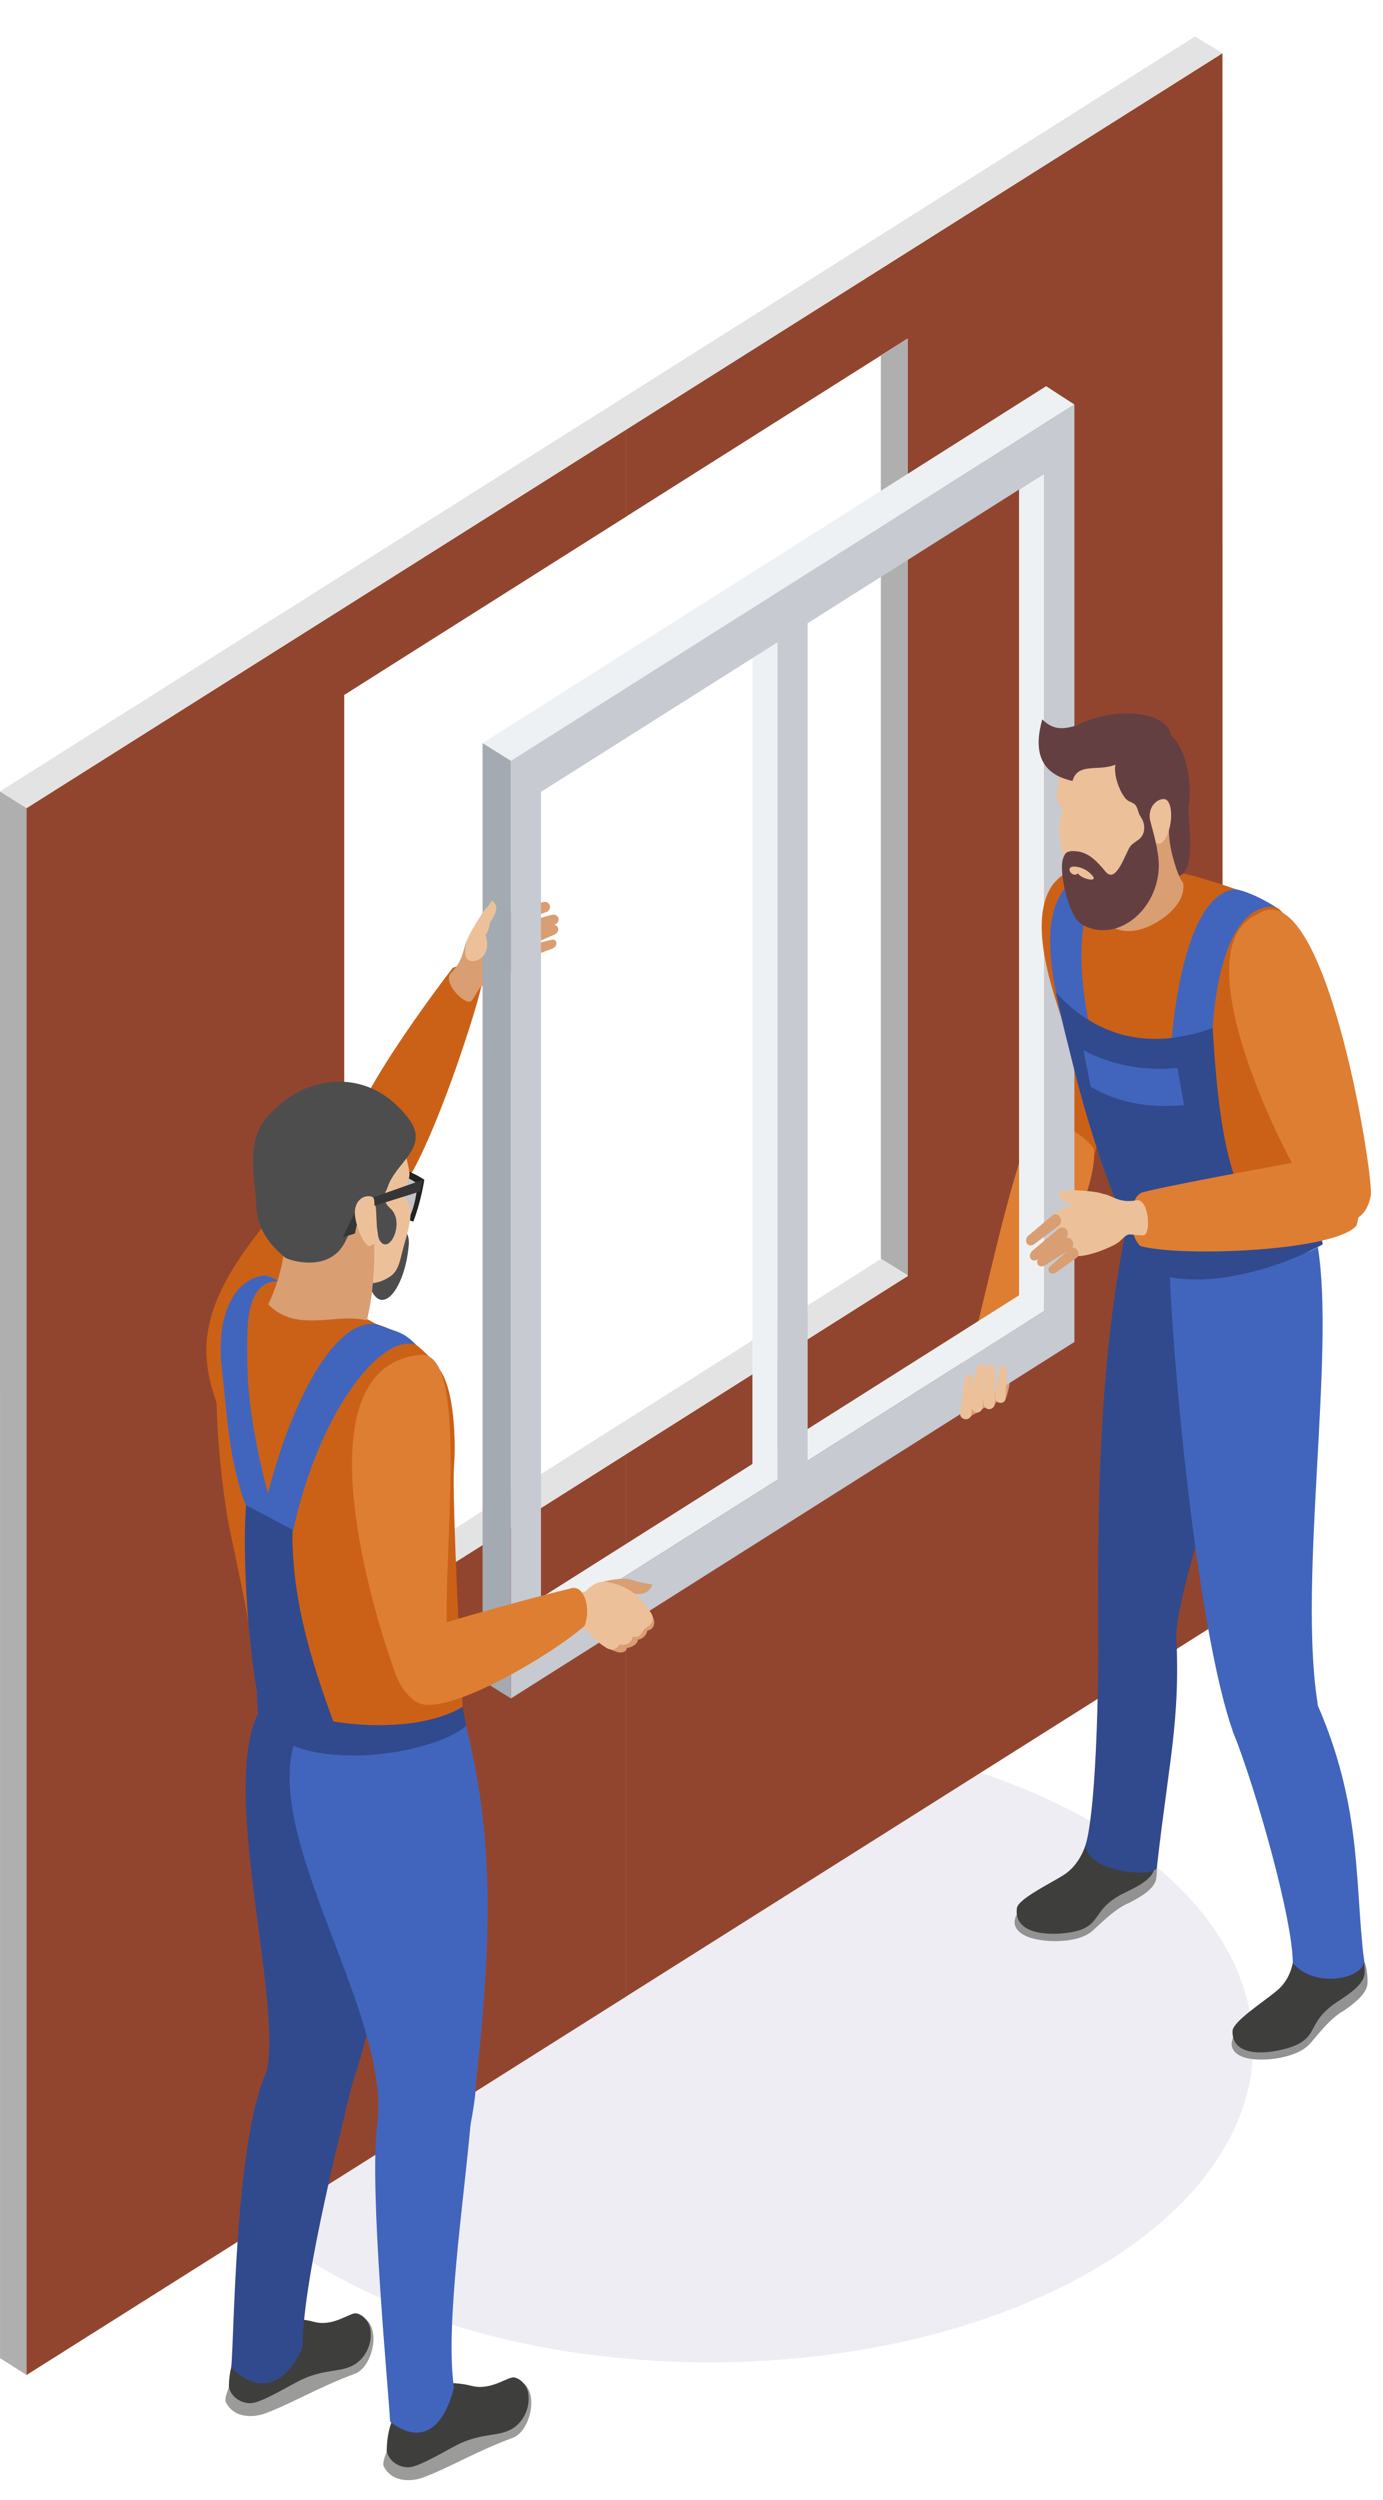 <svg width="31" height="56" viewBox="0 0 31 56" fill="none" xmlns="http://www.w3.org/2000/svg">
<path opacity="0.4" fill-rule="evenodd" clip-rule="evenodd" d="M15.899 38.765C22.629 38.765 28.087 41.932 28.087 45.839C28.087 49.746 22.629 52.914 15.899 52.914C9.17 52.914 3.712 49.746 3.712 45.839C3.712 41.932 9.17 38.765 15.899 38.765Z" fill="#D2D2E1"/>
<path fill-rule="evenodd" clip-rule="evenodd" d="M0.596 53.198V18.101L0 17.727L0.001 52.821L0.596 53.198Z" fill="#AFAFAF"/>
<path fill-rule="evenodd" clip-rule="evenodd" d="M27.401 1.192L14.03 9.626V11.574L20.346 7.583V28.582L14.03 32.575V44.723L27.405 36.287L27.401 1.192ZM14.031 9.626L0.596 18.101V53.198L14.031 44.724V32.575L7.716 36.568V15.566L14.031 11.575V9.626Z" fill="#92452E"/>
<path fill-rule="evenodd" clip-rule="evenodd" d="M27.402 1.192L0.596 18.101L0 17.727L26.788 0.816L27.402 1.192Z" fill="#E3E3E3"/>
<path fill-rule="evenodd" clip-rule="evenodd" d="M20.346 7.583L19.745 7.963V28.202L7.716 35.807V36.567L20.346 28.582V7.583Z" fill="#E3E3E3"/>
<path fill-rule="evenodd" clip-rule="evenodd" d="M20.346 7.583L19.745 7.963V28.19L20.346 28.563V7.583Z" fill="#AFAFAF"/>
<path fill-rule="evenodd" clip-rule="evenodd" d="M22.792 29.828C22.882 29.662 22.246 29.312 22.101 29.563C21.951 30.052 21.668 30.065 21.581 30.296C21.54 30.398 21.69 31.524 21.747 31.745C21.787 31.683 21.877 31.661 21.969 31.616C22.053 31.479 22.2 31.542 22.274 31.509C22.401 31.239 22.48 31.415 22.531 31.36C22.671 31.039 22.668 30.555 22.642 30.409C22.582 30.06 22.588 30.203 22.792 29.828Z" fill="#D99E72"/>
<path fill-rule="evenodd" clip-rule="evenodd" d="M7.781 25.912C7.541 25.172 9.543 22.468 10.148 21.679C10.519 21.52 10.904 21.809 10.77 22.167C10.689 22.558 9.947 24.942 9.262 26.216C8.87 26.892 8.228 26.375 7.781 25.912Z" fill="#CB6117"/>
<path fill-rule="evenodd" clip-rule="evenodd" d="M10.577 22.409C10.471 22.563 9.934 22.052 10.091 21.81C10.447 21.472 10.351 21.18 10.514 21.004C10.583 20.924 11.28 20.429 11.489 20.402C11.617 20.329 11.892 21.265 11.833 21.42C11.675 21.667 11.145 22.007 11.012 22.036C10.694 22.107 10.817 22.059 10.577 22.409Z" fill="#D99E72"/>
<path fill-rule="evenodd" clip-rule="evenodd" d="M11.809 21.188L12.357 21.051C12.496 21.017 12.517 21.198 12.382 21.248L11.862 21.442C11.732 21.49 11.664 21.224 11.809 21.188Z" fill="#D99E72"/>
<path fill-rule="evenodd" clip-rule="evenodd" d="M11.646 21.114C11.625 21.041 11.663 20.963 11.729 20.94L12.362 20.726C12.523 20.671 12.577 20.871 12.421 20.938L11.805 21.206C11.74 21.235 11.666 21.188 11.646 21.114Z" fill="#D99E72"/>
<path fill-rule="evenodd" clip-rule="evenodd" d="M11.553 20.867C11.535 20.793 11.574 20.709 11.648 20.689L12.354 20.495C12.532 20.446 12.591 20.661 12.416 20.72L11.723 20.955C11.65 20.98 11.573 20.941 11.553 20.867Z" fill="#D99E72"/>
<path fill-rule="evenodd" clip-rule="evenodd" d="M11.525 20.384L12.173 20.207C12.336 20.163 12.394 20.382 12.233 20.436L11.6 20.65C11.436 20.706 11.367 20.428 11.525 20.384Z" fill="#D99E72"/>
<path fill-rule="evenodd" clip-rule="evenodd" d="M4.857 31.426C4.464 30.306 4.438 29.299 5.862 27.517C6.095 27.227 6.63 26.251 8.168 25.588C8.69 25.55 9.37 26.351 8.808 27.067C8.103 27.965 5.684 33.787 4.857 31.426Z" fill="#CB6117"/>
<path fill-rule="evenodd" clip-rule="evenodd" d="M24.177 19.207C25.918 18.762 24.75 25.326 24.517 25.903C24.079 26.723 23.07 26.319 23.085 25.374C23.132 24.24 22.382 19.295 24.177 19.207Z" fill="#CB6117"/>
<path fill-rule="evenodd" clip-rule="evenodd" d="M24.511 25.716C24.684 26.477 23.32 29.433 22.632 30.097C22.249 30.215 21.734 30.05 21.899 29.708C22.015 29.327 22.639 26.404 23.085 25.374C23.418 25.013 24.107 25.207 24.511 25.716Z" fill="#DE7E32"/>
<path fill-rule="evenodd" clip-rule="evenodd" d="M23.408 10.608L22.842 10.965V29.014L17.432 32.434V13.31H16.866V32.792L12.126 35.789V36.497L23.408 29.364V10.608Z" fill="#EEF1F4"/>
<path fill-rule="evenodd" clip-rule="evenodd" d="M10.817 16.645L11.467 17.048L24.082 9.061L23.449 8.65L10.817 16.645Z" fill="#EEF1F4"/>
<path fill-rule="evenodd" clip-rule="evenodd" d="M20.756 11.163L14.778 14.941L11.452 17.043V38.044L14.778 35.942L20.756 32.162L24.083 30.059V9.06L20.756 11.163ZM17.428 33.145L14.777 34.821L12.126 36.497V17.738L14.777 16.062L17.428 14.387V33.145ZM23.408 29.364L20.756 31.041L18.103 32.718V13.96L20.756 12.284L23.408 10.608V29.364Z" fill="#C7CAD1"/>
<path fill-rule="evenodd" clip-rule="evenodd" d="M10.817 16.645L11.452 17.042V38.044L10.817 37.647V16.645Z" fill="#A4AAB2"/>
<path fill-rule="evenodd" clip-rule="evenodd" d="M25.524 40.67C25.524 40.67 25.279 41.748 25.758 41.514C25.962 41.415 25.943 41.913 25.917 42.078C25.881 42.3 25.598 42.477 25.31 42.623C24.973 42.755 24.584 43.175 24.461 43.272C24.125 43.538 23.387 43.519 23.041 43.385C22.84 43.306 22.71 43.169 22.748 42.996C22.772 42.936 22.756 42.913 22.835 42.847C22.916 42.781 23.449 42.333 23.672 42.2C24.242 41.861 24.473 41.186 24.522 41.032C24.573 40.878 24.736 40.408 24.736 40.408C24.736 40.408 24.995 40.313 25.524 40.67Z" fill="#929292"/>
<path fill-rule="evenodd" clip-rule="evenodd" d="M25.639 40.531C25.586 41.035 25.98 40.944 25.879 41.83C25.842 42.158 25.274 42.344 25.05 42.482C24.733 42.678 24.674 42.825 24.534 43.007C24.404 43.175 24.215 43.251 23.968 43.288C23.395 43.373 22.72 43.282 22.794 42.741C22.822 42.533 23.567 42.176 23.824 42.01C24.429 41.64 24.435 40.783 24.484 40.629C24.534 40.475 24.737 40.409 24.737 40.409C24.737 40.409 25.11 40.174 25.639 40.531Z" fill="#3E3E3D"/>
<path fill-rule="evenodd" clip-rule="evenodd" d="M30.108 43.076C30.108 43.076 29.984 44.179 30.433 43.883C30.624 43.757 30.661 44.255 30.653 44.422C30.643 44.647 30.381 44.86 30.112 45.044C29.792 45.219 29.452 45.688 29.341 45.801C29.037 46.109 28.302 46.188 27.944 46.1C27.735 46.049 27.592 45.93 27.609 45.753C27.627 45.691 27.608 45.67 27.68 45.594C27.753 45.517 28.232 45.003 28.439 44.841C28.968 44.428 29.122 43.728 29.154 43.569C29.187 43.409 29.298 42.921 29.298 42.921C29.298 42.921 29.543 42.791 30.108 43.076Z" fill="#929292"/>
<path fill-rule="evenodd" clip-rule="evenodd" d="M30.206 42.922C30.209 43.43 30.59 43.287 30.588 44.18C30.588 44.51 30.045 44.771 29.838 44.937C29.544 45.174 29.502 45.327 29.383 45.527C29.273 45.711 29.093 45.812 28.853 45.88C28.294 46.041 27.613 46.04 27.627 45.494C27.632 45.283 28.332 44.831 28.569 44.631C29.19 44.176 28.969 43.315 29.001 43.155C29.034 42.995 29.297 42.921 29.297 42.921C29.297 42.921 29.642 42.638 30.206 42.922Z" fill="#3E3E3D"/>
<path fill-rule="evenodd" clip-rule="evenodd" d="M28.518 29.804C27.95 31.14 26.195 35.882 26.369 36.938C25.79 37.324 24.633 37.726 24.622 36.813C24.582 33.721 24.652 30.468 25.221 27.639C25.221 27.639 26.938 27.842 28.233 28.31C28.209 28.603 28.566 29.692 28.518 29.804Z" fill="#314A8D"/>
<path fill-rule="evenodd" clip-rule="evenodd" d="M26.327 35.99C25.786 34.08 25.127 34.934 24.613 35.852C24.639 37.324 24.594 40.414 24.336 41.322C24.337 41.939 25.901 42.083 25.932 41.824C26.232 39.163 26.509 38.398 26.327 35.99Z" fill="#314A8D"/>
<path fill-rule="evenodd" clip-rule="evenodd" d="M29.529 38.117C29.713 39.768 28.119 40.151 27.633 38.778C26.912 36.737 26.349 31.405 26.221 28.584C27.902 28.289 29.033 28.254 29.539 27.933C29.928 30.291 29.104 35.393 29.529 38.117Z" fill="#4165BD"/>
<path fill-rule="evenodd" clip-rule="evenodd" d="M29.19 37.467C28.079 35.88 27.826 37.723 27.633 38.778C28.167 40.114 28.976 42.992 28.978 43.97C29.463 44.545 30.551 44.331 30.577 43.931C30.34 41.991 30.576 40.155 29.19 37.467Z" fill="#4165BD"/>
<path fill-rule="evenodd" clip-rule="evenodd" d="M26.351 19.534C26.467 19.53 27.962 19.917 28.659 20.355C29.142 20.724 28.871 21.922 28.898 22.07C28.989 22.548 29.169 24.843 29.221 25.511C29.272 26.179 29.687 27.459 29.256 27.865C27.805 27.867 25.479 28.141 25.114 27.22C25.075 25.836 24.431 25.276 23.869 23.062C23.734 22.529 22.989 20.772 23.565 19.864C23.711 19.632 24.063 19.413 24.294 19.364C25.116 19.191 26.208 19.539 26.351 19.534Z" fill="#CB6117"/>
<path fill-rule="evenodd" clip-rule="evenodd" d="M25.13 19.699C24.271 19.646 23.892 21.212 24.638 23.88C24.396 24.059 24.419 23.93 24.081 23.926C23.474 21.716 23.186 20.199 24.255 19.558C24.738 19.612 24.664 19.484 25.13 19.699Z" fill="#4165BD"/>
<path fill-rule="evenodd" clip-rule="evenodd" d="M29.649 27.873C28.002 28.781 25.477 29.107 25.201 27.733C25.211 27.577 25.096 27.196 25.106 27.04C26.085 27.835 28.482 28.137 29.572 27.448C29.598 27.59 29.623 27.732 29.649 27.873Z" fill="#314A8D"/>
<path fill-rule="evenodd" clip-rule="evenodd" d="M28.17 20.488C29.67 19.422 30.769 26.135 30.729 26.764C30.571 27.698 29.54 27.465 29.262 26.571C28.646 25.631 26.509 21.237 28.17 20.488Z" fill="#DE7E32"/>
<path fill-rule="evenodd" clip-rule="evenodd" d="M28.587 20.312C27.799 20.24 27.115 21.338 27.15 24.195C26.88 24.382 26.514 24.372 26.2 24.362C26.251 22.35 26.666 20.006 27.698 19.918C27.892 19.954 28.206 20.073 28.587 20.312Z" fill="#4165BD"/>
<path fill-rule="evenodd" clip-rule="evenodd" d="M28.57 27.805C27.548 26.902 27.32 25.279 27.181 23.027C25.856 23.508 24.647 23.294 23.669 22.235C24.027 23.762 24.301 25.078 25.026 26.942C25.535 27.618 26.532 28.458 28.57 27.805Z" fill="#314A8D"/>
<path fill-rule="evenodd" clip-rule="evenodd" d="M30.409 27.449C29.93 28.033 26.449 28.161 25.561 27.91C25.256 27.629 25.296 26.742 25.647 26.7C26 26.591 28.866 26.057 29.895 25.884C30.625 25.938 30.567 26.797 30.409 27.449Z" fill="#DE7E32"/>
<path fill-rule="evenodd" clip-rule="evenodd" d="M26.391 23.925C25.638 23.989 24.933 23.869 24.286 23.525L24.448 24.341C25.119 24.731 25.787 24.818 26.541 24.754L26.391 23.925Z" fill="#4165BD"/>
<path fill-rule="evenodd" clip-rule="evenodd" d="M26.191 18.463C26.235 18.883 26.293 19.453 26.525 19.79C26.559 20.118 26.318 20.417 25.96 20.639C25.188 21.118 24.589 20.727 24.709 20.203C24.718 20.012 24.94 19.81 24.98 19.619C25.024 19.406 25.39 19.394 25.367 19.179L26.191 18.463Z" fill="#D99E72"/>
<path fill-rule="evenodd" clip-rule="evenodd" d="M23.765 16.987C23.788 17.235 23.728 17.475 23.696 17.72C23.642 17.923 23.793 18.009 23.806 18.192C23.811 18.264 23.738 18.366 23.738 18.466C23.738 18.75 23.821 19.19 23.912 19.456C23.963 19.655 24.009 19.949 24.315 20.128C24.777 20.414 25.209 19.903 25.641 19.696C26.069 19.492 25.834 18.908 25.944 18.497C26.462 16.549 24.115 15.68 23.765 16.987Z" fill="#ECC19A"/>
<path fill-rule="evenodd" clip-rule="evenodd" d="M26.59 18.065L26.581 18.106C26.584 18.092 26.587 18.078 26.59 18.065Z" fill="#262424"/>
<path fill-rule="evenodd" clip-rule="evenodd" d="M25.31 17.949C25.438 18.005 25.469 18.017 25.518 18.189C25.56 18.335 25.658 18.338 25.654 18.642C25.661 18.688 26.214 18.155 26.203 18.554C26.191 18.997 26.358 19.432 26.431 19.622C26.825 19.478 26.633 18.386 26.639 18.108C26.75 17.45 26.54 16.71 26.253 16.477C25.445 16.608 25.275 16.62 24.999 17.139C24.954 17.396 25.145 17.878 25.31 17.949Z" fill="#643F42"/>
<path fill-rule="evenodd" clip-rule="evenodd" d="M26.237 18.436C26.195 18.712 26.072 18.919 25.961 18.898C25.851 18.878 25.825 18.629 25.785 18.399C25.703 18.069 25.96 17.87 26.112 17.902C26.223 17.925 26.279 18.161 26.237 18.436Z" fill="#ECC19A"/>
<path fill-rule="evenodd" clip-rule="evenodd" d="M24.244 19.09C24.44 19.147 24.596 19.299 24.773 19.515C24.979 19.767 25.137 19.354 25.3 19.015C25.401 18.806 25.652 18.853 25.649 18.515L25.785 18.399C25.912 18.849 25.978 19.164 25.975 19.399C25.96 20.398 25.017 21.151 24.244 20.705L24.244 20.705V19.636C24.38 19.717 24.606 19.742 24.478 19.604C24.428 19.55 24.35 19.483 24.244 19.443V19.09ZM23.834 19.214C23.873 19.125 23.889 19.05 24.105 19.066C24.154 19.069 24.2 19.077 24.244 19.09V19.443C24.213 19.432 24.181 19.423 24.146 19.417C23.822 19.361 24.027 19.691 24.163 19.562C24.178 19.59 24.208 19.615 24.244 19.636V20.705C24.005 20.567 23.817 19.877 23.804 19.466V19.381C23.807 19.311 23.817 19.253 23.834 19.214Z" fill="#643F42"/>
<path fill-rule="evenodd" clip-rule="evenodd" d="M26.252 16.476C26.163 15.907 24.939 15.822 24.139 16.247C23.784 16.359 23.582 16.329 23.362 16.113C23.176 16.784 23.278 17.327 24.04 17.493C24.172 17.03 24.718 17.333 25.109 17.071C25.447 16.89 25.914 16.657 26.252 16.476Z" fill="#643F42"/>
<path fill-rule="evenodd" clip-rule="evenodd" d="M25.624 27.671C25.8 27.676 25.768 26.898 25.497 26.882C25.034 26.978 24.885 26.714 24.658 26.745C24.557 26.755 23.77 27.045 23.621 27.208C23.489 27.272 23.988 28.089 24.136 28.135C24.411 28.153 24.983 27.909 25.087 27.813C25.336 27.585 25.225 27.66 25.624 27.671Z" fill="#ECC19A"/>
<path fill-rule="evenodd" clip-rule="evenodd" d="M23.985 27.971L23.547 28.356C23.435 28.454 23.552 28.585 23.672 28.5L24.134 28.173C24.249 28.092 24.1 27.869 23.985 27.971Z" fill="#D99E72"/>
<path fill-rule="evenodd" clip-rule="evenodd" d="M24.034 27.785C23.994 27.721 23.915 27.705 23.857 27.748L23.31 28.158C23.172 28.262 23.281 28.433 23.426 28.341L24.001 27.978C24.062 27.94 24.074 27.848 24.034 27.785Z" fill="#D99E72"/>
<path fill-rule="evenodd" clip-rule="evenodd" d="M23.915 27.551C23.873 27.49 23.789 27.471 23.728 27.522L23.151 28.008C23.005 28.13 23.123 28.314 23.274 28.201L23.872 27.752C23.935 27.705 23.954 27.614 23.915 27.551Z" fill="#D99E72"/>
<path fill-rule="evenodd" clip-rule="evenodd" d="M23.586 27.228L23.056 27.674C22.924 27.786 23.044 27.971 23.183 27.868L23.73 27.458C23.871 27.351 23.715 27.119 23.586 27.228Z" fill="#D99E72"/>
<path fill-rule="evenodd" clip-rule="evenodd" d="M25.009 26.952C24.955 26.845 24.797 26.746 24.61 26.711C24.424 26.676 24.211 26.669 24.133 26.662C23.931 26.643 23.95 26.684 23.748 26.666C23.732 26.792 23.75 26.963 24.11 26.961C24.18 26.999 24.185 27.064 24.454 27.033C24.729 27.523 25.121 27.154 25.009 26.952Z" fill="#ECC19A"/>
<path fill-rule="evenodd" clip-rule="evenodd" d="M8.192 51.942C8.544 52.214 8.33 53.031 7.958 53.169C7.115 53.481 6.48 53.868 5.923 54.066C5.726 54.136 5.257 54.201 5.058 53.8C5.009 53.646 5.318 53.078 5.318 53.078C6.31 53.195 7.753 51.677 8.192 51.942Z" fill="#9B9B9A"/>
<path fill-rule="evenodd" clip-rule="evenodd" d="M7.036 52.007C7.473 52.128 7.844 51.792 7.989 51.818C8.105 51.837 8.267 51.968 8.3 52.166C8.357 52.499 8.189 52.832 7.918 52.98C7.627 53.139 7.295 53.066 6.802 53.283C6.532 53.403 5.868 53.826 5.618 53.83C5.368 53.834 5.155 53.655 5.13 53.451C5.148 52.219 6.201 51.776 7.036 52.007Z" fill="#3E3E3D"/>
<path fill-rule="evenodd" clip-rule="evenodd" d="M7.851 46.825C7.923 46.595 8.215 45.705 8.255 45.381C9.135 41.661 9.322 40.489 9.043 38.18C8.337 37.919 6.654 38.712 6.018 38.017C4.708 39.452 6.368 44.636 5.972 46.438C6.257 46.962 7.222 47.428 7.851 46.825Z" fill="#314A8D"/>
<path fill-rule="evenodd" clip-rule="evenodd" d="M5.183 53.027C5.785 53.646 6.417 53.443 6.781 52.565C6.795 51.168 7.454 48.487 7.892 46.691C8.149 45.581 6.521 45.002 5.957 46.438C5.259 48.033 5.252 52.38 5.183 53.027Z" fill="#314A8D"/>
<path fill-rule="evenodd" clip-rule="evenodd" d="M11.73 53.377C12.083 53.649 11.868 54.467 11.497 54.604C10.653 54.916 10.018 55.304 9.462 55.502C9.264 55.572 8.795 55.636 8.597 55.236C8.547 55.082 8.857 54.514 8.857 54.514C9.849 54.631 11.292 53.112 11.73 53.377Z" fill="#9B9B9A"/>
<path fill-rule="evenodd" clip-rule="evenodd" d="M10.575 53.443C11.014 53.553 11.382 53.228 11.528 53.253C11.644 53.272 11.805 53.403 11.839 53.602C11.895 53.934 11.728 54.268 11.457 54.416C11.166 54.574 10.834 54.502 10.341 54.719C10.07 54.839 9.407 55.262 9.157 55.266C8.906 55.27 8.693 55.091 8.668 54.887C8.687 53.655 9.602 53.198 10.575 53.443Z" fill="#3E3E3D"/>
<path fill-rule="evenodd" clip-rule="evenodd" d="M10.516 47.755C10.56 47.519 10.667 46.983 10.668 46.659C11.097 42.882 10.987 40.824 10.429 38.579C9.693 38.407 7.585 39.098 6.867 38.489C5.378 40.554 8.815 44.96 8.455 47.602C8.803 48.085 9.961 48.426 10.516 47.755Z" fill="#4165BD"/>
<path fill-rule="evenodd" clip-rule="evenodd" d="M8.744 54.243C9.432 54.785 9.949 54.396 10.175 53.479C9.977 52.089 10.393 49.357 10.553 47.519C10.638 46.386 8.795 46.107 8.456 47.602C8.268 48.997 8.714 53.592 8.744 54.243Z" fill="#4165BD"/>
<path fill-rule="evenodd" clip-rule="evenodd" d="M8.456 29.665C8.576 29.701 9.328 29.93 9.858 30.679C10.245 31.23 10.197 32.612 10.181 32.775C10.133 33.299 10.249 35.879 10.369 38.229C10.142 39.007 6.78 38.849 5.761 37.908C5.752 36.862 5.207 34.611 5.105 34.027C5.004 33.441 4.53 30.236 5.233 29.165C5.395 28.918 5.945 28.66 6.195 28.692C7.09 28.803 8.307 29.62 8.456 29.665Z" fill="#CB6117"/>
<path fill-rule="evenodd" clip-rule="evenodd" d="M9.327 30.123C8.577 29.848 7.14 31.578 6.554 34.363C6.251 34.474 6.173 34.116 5.869 34.025C6.365 31.72 7.434 29.482 8.456 29.665C8.867 29.843 9.008 29.793 9.327 30.123Z" fill="#4165BD"/>
<path fill-rule="evenodd" clip-rule="evenodd" d="M6.252 28.7C5.484 28.674 5.539 29.76 5.543 30.481C5.549 31.668 5.86 33.003 6.209 34.174C5.95 34.285 5.88 33.891 5.54 33.799C5.126 32.758 5.089 31.663 4.971 30.639C4.849 29.571 5.18 28.693 5.887 28.574C6.017 28.553 6.252 28.7 6.252 28.7Z" fill="#4165BD"/>
<path fill-rule="evenodd" clip-rule="evenodd" d="M7.535 38.735C7.063 37.448 6.535 35.944 6.555 34.264C6.208 34.081 5.861 33.897 5.514 33.713C5.44 34.743 5.527 36.541 5.761 37.908C6.277 38.611 6.878 38.837 7.535 38.735Z" fill="#314A8D"/>
<path fill-rule="evenodd" clip-rule="evenodd" d="M10.448 38.654C9.791 39.281 6.663 39.843 5.781 38.503C5.792 38.347 5.75 38.064 5.76 37.908C6.759 38.703 9.256 38.918 10.369 38.23C10.395 38.371 10.421 38.512 10.448 38.654Z" fill="#314A8D"/>
<path fill-rule="evenodd" clip-rule="evenodd" d="M9.422 30.348C6.595 30.625 8.476 36.446 8.85 37.448C9.167 38.138 10.003 37.282 10.013 36.337C9.975 34.404 10.477 30.245 9.422 30.348Z" fill="#DE7E32"/>
<path fill-rule="evenodd" clip-rule="evenodd" d="M13.679 35.395C13.835 35.366 14.015 35.349 14.115 35.376C14.302 35.426 14.424 35.473 14.622 35.486C14.572 35.653 14.447 35.749 14.092 35.687C13.615 35.703 13.635 35.957 13.34 35.766C13.24 35.702 13.098 35.69 13.201 35.605C13.396 35.449 13.461 35.435 13.679 35.395Z" fill="#D99E72"/>
<path fill-rule="evenodd" clip-rule="evenodd" d="M13.698 36.953C13.844 37.017 13.892 37.018 13.931 37.014C13.981 37.009 14.058 36.975 14.045 36.916C14.188 36.899 14.305 36.804 14.296 36.729C14.385 36.721 14.49 36.645 14.511 36.521C14.595 36.52 14.73 36.411 14.629 36.213C14.272 36.187 13.853 36.687 13.698 36.953Z" fill="#D99E72"/>
<path fill-rule="evenodd" clip-rule="evenodd" d="M13.132 35.639C13.31 35.455 13.473 35.401 13.642 35.441C14.291 35.569 14.505 36.011 14.595 36.133C14.679 36.272 14.624 36.383 14.445 36.484C14.335 36.675 14.309 36.672 14.178 36.663C14.185 36.754 14.053 36.878 13.889 36.831C13.817 36.953 13.715 36.981 13.591 36.911C13.262 36.698 13.152 36.529 12.989 36.321C12.649 35.888 12.822 35.76 13.132 35.639Z" fill="#ECC19A"/>
<path fill-rule="evenodd" clip-rule="evenodd" d="M9.382 38.146C10.046 38.444 12.37 37.062 13.104 36.418C13.257 36.016 13.089 35.45 12.759 35.589C12.4 35.669 10.084 36.273 9.097 36.635C8.47 37.05 8.999 37.974 9.382 38.146Z" fill="#DE7E32"/>
<path fill-rule="evenodd" clip-rule="evenodd" d="M9.444 26.434L9.252 27.288L8.541 27.075L8.762 26.196L9.444 26.434Z" fill="#C4C4C4"/>
<path d="M9.361 26.517C9.335 26.769 9.291 27.004 9.206 27.204L8.99 27.139V27.28L9.265 27.363C9.356 27.128 9.455 26.779 9.511 26.425C9.317 26.298 9.149 26.23 8.99 26.181V26.328C9.094 26.359 9.21 26.41 9.361 26.517ZM8.99 27.138L8.618 27.027C8.68 26.779 8.743 26.531 8.806 26.283C8.866 26.297 8.925 26.309 8.99 26.328V26.181C8.898 26.153 8.809 26.132 8.719 26.11C8.634 26.448 8.549 26.785 8.464 27.122L8.99 27.28V27.138Z" fill="#222221"/>
<path fill-rule="evenodd" clip-rule="evenodd" d="M8.986 27.475C9.164 27.594 9.172 27.782 9.163 27.883C9.076 28.929 8.467 29.651 8.225 28.609C8.122 28.163 7.85 27.771 8.252 27.481C8.557 27.262 8.947 27.474 8.986 27.475Z" fill="#4D4D4D"/>
<path fill-rule="evenodd" clip-rule="evenodd" d="M8.929 25.399C9.008 25.631 9.102 25.864 9.149 26.106C9.182 26.274 9.198 26.325 9.138 26.475C9.046 26.706 8.991 26.755 9.148 26.941C9.301 27.122 9.104 27.712 9.031 27.984C8.973 28.199 8.942 28.45 8.764 28.579C8.322 28.899 7.827 28.706 7.382 28.533C6.942 28.363 6.079 27.137 5.943 26.736C5.845 25.914 6.038 25.204 7.29 24.705C7.833 24.489 8.732 24.817 8.929 25.399Z" fill="#ECC19A"/>
<path fill-rule="evenodd" clip-rule="evenodd" d="M8.381 27.688C8.381 27.688 8.445 28.679 8.224 29.576C7.524 29.398 6.657 29.872 6.013 29.218C6.135 28.952 6.485 28.202 6.391 27.076C6.362 26.722 8.333 26.677 8.381 27.688Z" fill="#D99E72"/>
<path fill-rule="evenodd" clip-rule="evenodd" d="M8.686 26.598C8.654 26.697 8.511 26.846 8.749 27.068C9.089 27.368 8.728 28.134 8.512 27.786C8.409 27.62 8.462 26.997 8.393 26.943C8.185 26.784 7.968 27.349 7.739 27.811C7.382 28.534 6.457 28.222 6.393 28.17C6.058 27.892 5.765 27.546 5.743 26.994C5.717 26.353 5.516 25.641 5.934 25.089C6.655 24.138 8.177 23.777 9.153 25.047C9.656 25.7 8.871 26.024 8.686 26.598Z" fill="#4D4D4D"/>
<path fill-rule="evenodd" clip-rule="evenodd" d="M8.06 26.929L9.477 26.427L9.417 26.688L8.072 27.109L7.954 27.631L7.684 27.714L8.06 26.929Z" fill="#363636"/>
<path fill-rule="evenodd" clip-rule="evenodd" d="M7.958 27.234C7.995 27.527 8.178 27.935 8.292 27.911C8.582 27.8 8.442 27.588 8.406 27.296C8.368 27.005 8.436 26.826 8.324 26.801C8.113 26.754 7.921 26.941 7.958 27.234Z" fill="#ECC19A"/>
<path fill-rule="evenodd" clip-rule="evenodd" d="M10.444 21.435C10.401 21.322 10.429 21.125 10.52 20.943C10.611 20.761 10.738 20.574 10.781 20.503C10.893 20.318 10.911 20.36 11.023 20.175C11.123 20.239 11.206 20.355 10.982 20.663C10.965 20.745 10.97 20.815 10.884 20.946C11.064 21.486 10.52 21.656 10.444 21.435Z" fill="#ECC19A"/>
<path fill-rule="evenodd" clip-rule="evenodd" d="M22.302 31.284L22.395 30.677C22.419 30.523 22.58 30.571 22.571 30.727L22.537 31.327C22.529 31.477 22.278 31.445 22.302 31.284Z" fill="#ECC19A"/>
<path fill-rule="evenodd" clip-rule="evenodd" d="M22.16 31.564C22.09 31.557 22.039 31.489 22.045 31.412L22.104 30.69C22.119 30.507 22.308 30.527 22.306 30.711L22.298 31.437C22.297 31.514 22.23 31.57 22.16 31.564Z" fill="#ECC19A"/>
<path fill-rule="evenodd" clip-rule="evenodd" d="M21.892 31.638C21.822 31.628 21.766 31.557 21.777 31.474L21.881 30.685C21.907 30.487 22.111 30.508 22.095 30.708L22.031 31.499C22.024 31.582 21.962 31.645 21.892 31.638Z" fill="#ECC19A"/>
<path fill-rule="evenodd" clip-rule="evenodd" d="M21.522 31.641L21.618 30.917C21.642 30.735 21.849 30.76 21.834 30.943L21.775 31.666C21.76 31.853 21.499 31.817 21.522 31.641Z" fill="#ECC19A"/>
</svg>
